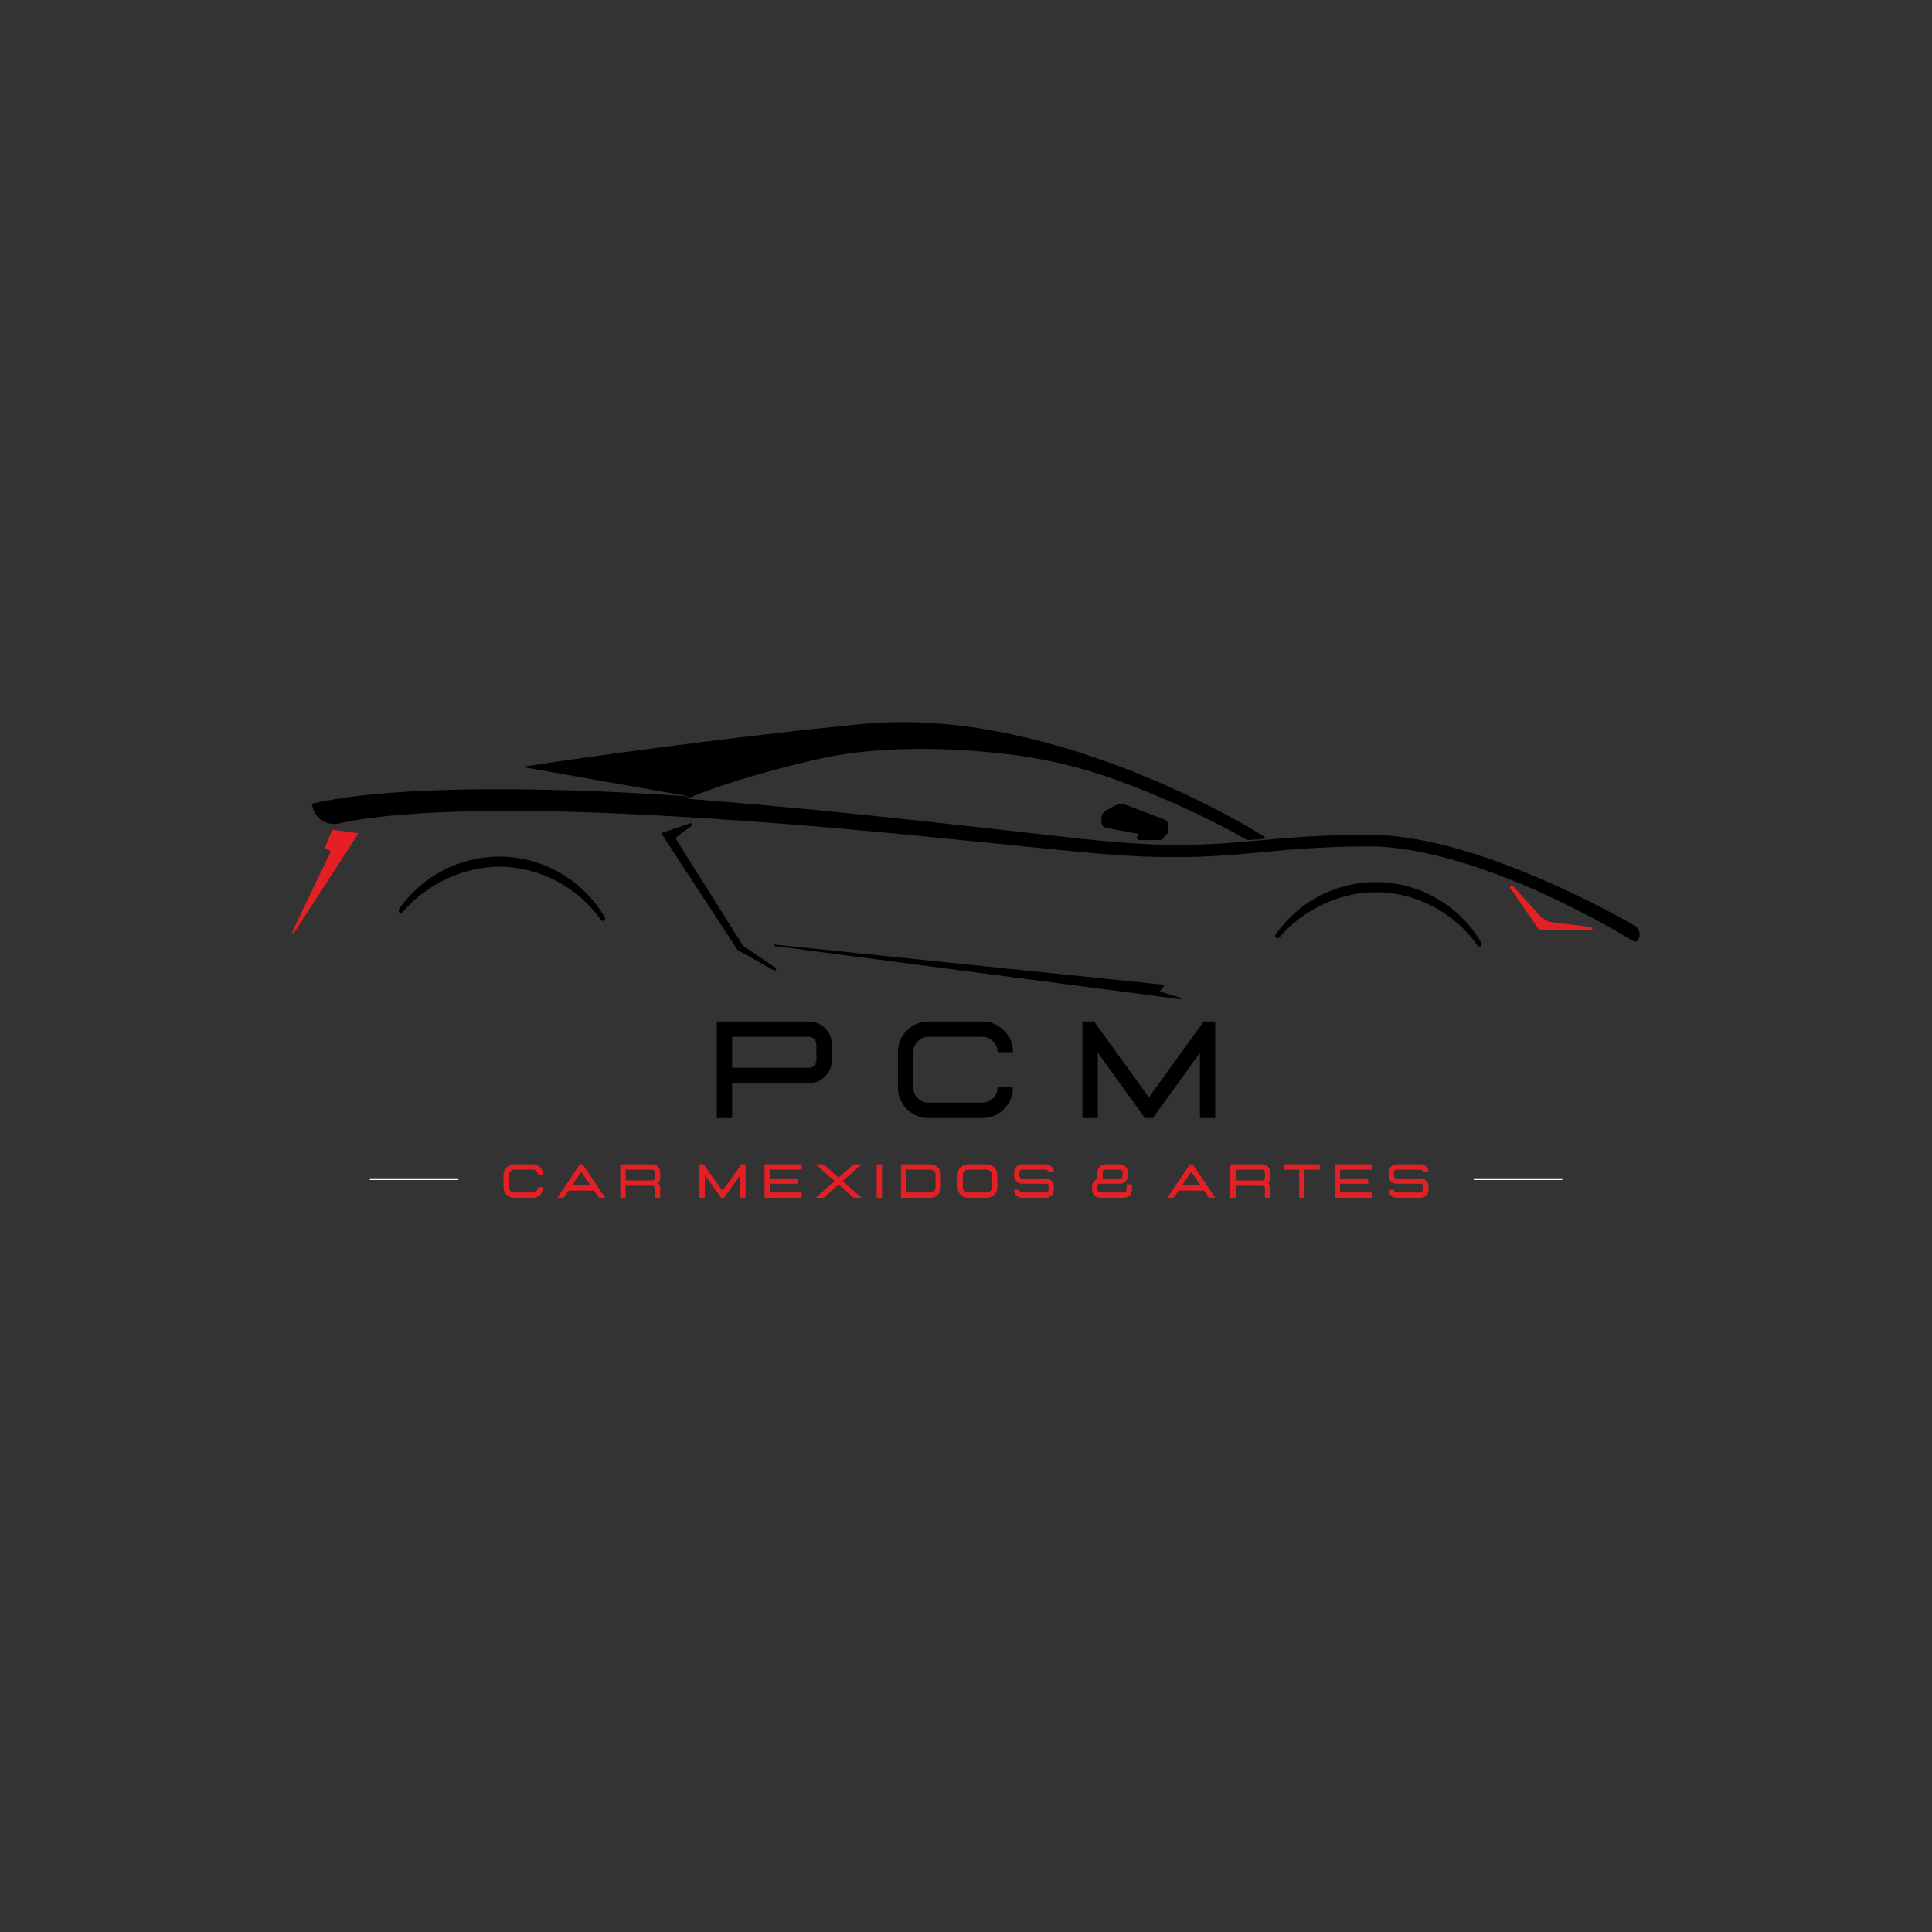 <svg xmlns="http://www.w3.org/2000/svg" xmlns:xlink="http://www.w3.org/1999/xlink" width="500" zoomAndPan="magnify" viewBox="0 0 375 375" height="500" preserveAspectRatio="xMidYMid meet" version="1.0"><rect x="0" y="0" width="375" height="375" fill="#333333" stroke="none"/><defs><g/><clipPath id="a3e998c262"><path d="M 56.801 161 L 69.762 161 L 69.762 181.688 L 56.801 181.688 Z M 56.801 161 " clip-rule="nonzero"/></clipPath><clipPath id="9ce370093f"><path d="M 60 140 L 318.199 140 L 318.199 183 L 60 183 Z M 60 140 " clip-rule="nonzero"/></clipPath><clipPath id="cfec254edc"><path d="M 150 183.332 L 229.602 183.332 L 229.602 193.941 L 150 193.941 Z M 150 183.332 " clip-rule="nonzero"/></clipPath><clipPath id="7e17825831"><path d="M 71.723 227.734 L 88.973 227.734 L 88.973 229.16 L 71.723 229.16 Z M 71.723 227.734 " clip-rule="nonzero"/></clipPath><clipPath id="a1758d6c29"><path d="M 286 227.734 L 303.246 227.734 L 303.246 229.16 L 286 229.16 Z M 286 227.734 " clip-rule="nonzero"/></clipPath></defs><path fill="#e52024" d="M 293.66 171.98 L 298.938 177.77 C 299.562 178.461 300.418 178.902 301.34 179.016 L 308.785 179.941 C 308.957 179.961 309.082 180.113 309.074 180.285 C 309.062 180.461 308.918 180.598 308.742 180.598 L 299.004 180.598 C 298.895 180.598 298.793 180.543 298.73 180.453 L 293.148 172.391 C 293.051 172.246 293.078 172.051 293.215 171.941 C 293.348 171.836 293.547 171.852 293.66 171.98 " fill-opacity="1" fill-rule="nonzero"/><g clip-path="url(#a3e998c262)"><path fill="#e52024" d="M 56.477 181.387 L 64.09 165.492 C 64.133 165.398 64.137 165.293 64.09 165.199 C 64.047 165.102 63.965 165.027 63.859 164.992 L 63.16 164.742 C 63.074 164.715 63.031 164.629 63.062 164.551 L 64.465 161.16 C 64.492 161.098 64.566 161.055 64.641 161.066 L 69.371 161.688 C 69.426 161.691 69.473 161.723 69.496 161.77 C 69.52 161.812 69.52 161.867 69.488 161.91 L 56.77 181.523 C 56.738 181.57 56.684 181.598 56.629 181.598 C 56.602 181.598 56.574 181.59 56.551 181.582 C 56.477 181.543 56.441 181.461 56.477 181.387 " fill-opacity="1" fill-rule="nonzero"/></g><g clip-path="url(#9ce370093f)"><path fill="#000000" d="M 60.492 156 L 60.719 156.801 C 61.348 159.016 63.598 160.348 65.84 159.828 C 66.641 159.645 67.359 159.48 67.758 159.398 C 68.414 159.289 69.133 159.184 69.891 159.066 C 70.652 158.953 71.457 158.809 72.324 158.723 C 73.191 158.625 74.105 158.52 75.059 158.406 C 76.02 158.301 77.039 158.234 78.09 158.137 C 78.617 158.09 79.152 158.047 79.703 158 C 80.254 157.965 80.816 157.93 81.391 157.895 C 82.539 157.832 83.723 157.742 84.953 157.695 C 89.871 157.453 95.457 157.375 101.559 157.398 C 107.656 157.441 114.277 157.641 121.281 157.961 C 128.285 158.281 135.672 158.719 143.312 159.254 C 147.133 159.52 151.02 159.812 154.945 160.121 C 158.875 160.441 162.852 160.797 166.863 161.16 C 174.879 161.887 183.016 162.688 191.16 163.512 C 195.227 163.926 199.297 164.336 203.355 164.75 C 205.391 164.949 207.414 165.148 209.434 165.348 C 210.449 165.441 211.457 165.535 212.469 165.629 C 213.469 165.723 214.5 165.793 215.504 165.867 C 219.539 166.191 223.57 166.367 227.555 166.367 C 231.539 166.395 235.48 166.223 239.328 165.91 C 243.172 165.605 246.922 165.203 250.586 164.914 C 254.246 164.621 257.84 164.434 261.32 164.344 C 262.199 164.328 263.07 164.312 263.938 164.301 C 264.371 164.297 264.801 164.289 265.234 164.285 L 265.559 164.281 L 265.859 164.285 L 266.488 164.297 C 266.906 164.309 267.32 164.309 267.73 164.328 C 268.148 164.359 268.559 164.391 268.969 164.414 C 269.793 164.461 270.602 164.578 271.41 164.668 C 274.633 165.082 277.723 165.75 280.656 166.531 C 286.516 168.105 291.746 170.102 296.305 172.02 C 300.852 173.984 304.73 175.902 307.883 177.547 C 311.039 179.188 313.465 180.574 315.102 181.547 C 315.926 182.035 316.543 182.41 316.961 182.664 C 317.078 182.738 317.211 182.773 317.34 182.773 C 317.586 182.773 317.824 182.652 317.957 182.43 C 318.547 181.465 318.223 180.203 317.242 179.645 C 317 179.504 316.734 179.352 316.441 179.188 C 314.754 178.238 312.27 176.875 309.051 175.254 C 305.828 173.633 301.871 171.75 297.227 169.824 C 292.59 167.895 287.262 165.887 281.242 164.297 C 278.23 163.508 275.051 162.832 271.691 162.418 C 270.852 162.328 270.008 162.211 269.145 162.164 C 268.715 162.137 268.281 162.105 267.848 162.07 C 267.414 162.055 266.977 162.047 266.535 162.035 L 265.875 162.023 L 265.535 162.016 L 265.211 162.02 C 264.781 162.023 264.352 162.027 263.918 162.031 C 263.051 162.043 262.176 162.055 261.297 162.066 C 257.742 162.148 254.113 162.328 250.41 162.613 C 246.711 162.891 242.953 163.285 239.148 163.574 C 235.352 163.871 231.492 164.031 227.578 163.988 C 223.668 163.945 219.707 163.727 215.715 163.363 C 214.711 163.273 213.727 163.199 212.719 163.09 C 211.715 162.984 210.707 162.883 209.703 162.777 C 207.691 162.555 205.668 162.332 203.645 162.113 C 199.598 161.652 195.531 161.195 191.465 160.738 C 175.199 158.895 158.902 157.176 143.598 155.875 C 140.391 155.598 137.23 155.34 134.117 155.109 C 133.852 155.086 133.582 155.066 133.312 155.047 C 133.688 154.887 134.094 154.719 134.535 154.543 C 138.855 152.812 146.504 150.176 158.41 147.418 C 170.977 144.504 185.289 145.199 195.473 146.379 C 202.562 147.203 209.543 148.816 216.258 151.242 C 216.289 151.254 216.32 151.266 216.352 151.277 C 224.445 154.203 230.977 157.246 235.469 159.5 C 237.711 160.629 239.449 161.566 240.621 162.219 C 241.004 162.43 241.359 162.645 241.641 162.816 C 241.645 162.816 241.645 162.82 241.648 162.82 C 241.652 162.824 241.66 162.828 241.668 162.832 C 241.953 162.992 242.359 163.043 242.414 163.047 C 242.418 163.047 242.422 163.047 242.422 163.047 C 243.031 163.02 244.199 162.918 245.027 162.844 C 245.066 162.84 245.105 162.836 245.141 162.832 C 245.148 162.832 245.16 162.832 245.172 162.832 C 245.781 162.742 245.555 162.512 245.379 162.391 C 245.367 162.383 245.359 162.375 245.348 162.371 C 245.332 162.363 245.312 162.352 245.297 162.34 C 245.281 162.332 245.266 162.32 245.25 162.312 C 245.246 162.309 245.246 162.309 245.246 162.309 C 244.434 161.809 243.195 161.047 243.125 161.004 C 242.816 160.824 242.363 160.559 241.77 160.211 C 240.582 159.531 238.828 158.551 236.57 157.375 C 232.043 155.027 225.48 151.852 217.297 148.762 C 213.207 147.215 208.711 145.703 203.871 144.379 C 199.035 143.051 193.855 141.898 188.418 141.113 C 182.984 140.363 177.289 139.992 171.508 140.234 C 170.781 140.258 170.059 140.332 169.336 140.375 L 168.242 140.457 L 167.695 140.496 L 167.16 140.547 C 165.73 140.691 164.301 140.836 162.867 140.977 C 160 141.262 157.113 141.59 154.23 141.895 C 148.473 142.547 142.715 143.223 137.059 143.934 C 134.23 144.285 131.426 144.641 128.652 145.008 C 125.883 145.363 123.145 145.73 120.453 146.098 C 117.766 146.469 115.117 146.836 112.531 147.195 C 109.941 147.547 107.414 147.938 104.949 148.305 C 104.238 148.41 103.535 148.52 102.832 148.625 C 102.32 148.707 101.812 148.781 101.312 148.859 L 134.047 154.621 C 134.047 154.621 134.016 154.617 133.945 154.613 C 133.926 154.613 133.902 154.609 133.879 154.609 C 132.367 154.488 120.875 153.633 106.82 153.312 C 91.156 152.953 72.297 153.258 60.508 156 C 60.504 156 60.496 156 60.492 156 " fill-opacity="1" fill-rule="nonzero"/></g><path fill="#000000" d="M 213.801 159.656 L 213.801 158.758 C 213.801 158.164 214.125 157.621 214.645 157.336 L 216.418 156.367 C 217.066 156.016 217.832 155.961 218.52 156.227 L 226.008 159.07 C 226.426 159.23 226.711 159.641 226.711 160.09 L 226.711 161.484 C 226.711 161.605 226.664 161.723 226.586 161.812 L 225.621 162.898 C 225.527 163.004 225.395 163.062 225.25 163.062 L 221.16 163.062 C 220.984 163.062 220.824 162.973 220.734 162.824 C 220.645 162.676 220.641 162.488 220.723 162.336 L 220.984 161.848 L 214.652 160.68 C 214.16 160.59 213.801 160.16 213.801 159.656 " fill-opacity="1" fill-rule="nonzero"/><path fill="#000000" d="M 128.676 161.598 L 133.922 159.809 C 134.07 159.758 134.242 159.805 134.328 159.922 C 134.41 160.035 134.387 160.184 134.266 160.273 L 131.453 162.336 C 131.219 162.508 131.156 162.793 131.301 163.023 L 144.223 183.578 L 150.539 187.859 C 150.676 187.953 150.703 188.117 150.598 188.238 C 150.535 188.312 150.434 188.352 150.332 188.352 C 150.27 188.352 150.207 188.336 150.148 188.305 L 143.23 184.445 C 143.184 184.422 143.148 184.387 143.125 184.348 L 128.512 161.988 C 128.469 161.918 128.461 161.836 128.492 161.762 C 128.523 161.688 128.59 161.629 128.676 161.598 " fill-opacity="1" fill-rule="nonzero"/><g clip-path="url(#cfec254edc)"><path fill="#000000" d="M 150.168 183.465 C 150.184 183.391 150.262 183.336 150.352 183.348 L 225.797 191.129 C 225.852 191.137 225.898 191.164 225.922 191.207 C 225.949 191.25 225.945 191.297 225.914 191.34 L 225.113 192.434 L 229.211 193.684 C 229.289 193.711 229.332 193.781 229.312 193.848 C 229.293 193.91 229.227 193.953 229.152 193.953 C 229.145 193.953 229.137 193.953 229.129 193.949 L 150.309 183.617 C 150.219 183.609 150.156 183.539 150.168 183.465 " fill-opacity="1" fill-rule="nonzero"/></g><path fill="#000000" d="M 267.055 171.215 C 275.457 171.215 283.301 175.734 287.531 183.008 C 287.656 183.223 287.594 183.488 287.383 183.625 C 287.301 183.672 287.215 183.699 287.133 183.699 C 286.988 183.699 286.848 183.629 286.758 183.5 C 282.312 177.129 274.762 173.172 267.055 173.172 C 260.109 173.172 252.93 176.539 248.32 181.957 C 248.16 182.148 247.887 182.176 247.691 182.023 C 247.496 181.871 247.453 181.605 247.594 181.398 C 252.023 175.02 259.297 171.215 267.055 171.215 " fill-opacity="1" fill-rule="nonzero"/><path fill="#000000" d="M 96.922 166.27 C 105.324 166.27 113.172 170.789 117.398 178.066 C 117.523 178.281 117.461 178.547 117.25 178.68 C 117.172 178.73 117.086 178.754 116.996 178.754 C 116.855 178.754 116.715 178.684 116.625 178.555 C 112.18 172.184 104.629 168.227 96.922 168.227 C 89.977 168.227 82.801 171.594 78.188 177.016 C 78.027 177.203 77.758 177.234 77.559 177.082 C 77.363 176.93 77.32 176.66 77.461 176.457 C 81.891 170.078 89.168 166.27 96.922 166.27 " fill-opacity="1" fill-rule="nonzero"/><path fill="#000000" d="M 245.027 162.844 C 245.066 162.844 245.109 162.84 245.141 162.832 C 245.105 162.836 245.066 162.84 245.027 162.844 " fill-opacity="1" fill-rule="nonzero"/><g fill="#000000" fill-opacity="1"><g transform="translate(136.512, 217.008)"><g><path d="M 5.594 0 L 2.609 0 L 2.609 -18.734 L 20.469 -18.734 C 21.695 -18.734 22.75 -18.297 23.625 -17.422 C 24.5 -16.555 24.938 -15.508 24.938 -14.281 L 24.938 -11.234 C 24.938 -9.992 24.5 -8.938 23.625 -8.062 C 22.75 -7.195 21.695 -6.766 20.469 -6.766 L 5.594 -6.766 Z M 20.469 -9.75 C 20.875 -9.75 21.223 -9.895 21.516 -10.188 C 21.805 -10.477 21.953 -10.828 21.953 -11.234 L 21.953 -14.281 C 21.953 -14.688 21.805 -15.035 21.516 -15.328 C 21.223 -15.617 20.875 -15.766 20.469 -15.766 L 5.594 -15.766 L 5.594 -9.75 Z M 20.469 -9.75 "/></g></g></g><g fill="#000000" fill-opacity="1"><g transform="translate(172.331, 217.008)"><g><path d="M 18.328 0 C 19.973 0 21.375 -0.578 22.531 -1.734 C 23.695 -2.898 24.281 -4.305 24.281 -5.953 L 21.297 -5.953 C 21.297 -5.129 21.004 -4.426 20.422 -3.844 C 19.836 -3.27 19.141 -2.984 18.328 -2.984 L 7.922 -2.984 C 7.086 -2.984 6.379 -3.27 5.797 -3.844 C 5.223 -4.426 4.938 -5.129 4.938 -5.953 L 4.938 -12.781 C 4.938 -13.602 5.223 -14.305 5.797 -14.891 C 6.379 -15.473 7.086 -15.766 7.922 -15.766 L 18.328 -15.766 C 19.141 -15.766 19.836 -15.473 20.422 -14.891 C 21.004 -14.305 21.297 -13.602 21.297 -12.781 L 24.281 -12.781 C 24.281 -14.426 23.695 -15.828 22.531 -16.984 C 21.375 -18.148 19.973 -18.734 18.328 -18.734 L 7.922 -18.734 C 6.273 -18.734 4.867 -18.148 3.703 -16.984 C 2.535 -15.828 1.953 -14.426 1.953 -12.781 L 1.953 -5.953 C 1.953 -4.305 2.535 -2.898 3.703 -1.734 C 4.867 -0.578 6.273 0 7.922 0 Z M 18.328 0 "/></g></g></g><g fill="#000000" fill-opacity="1"><g transform="translate(207.498, 217.008)"><g><path d="M 28.375 0 L 25.406 0 L 25.406 -12.656 L 16.266 0 L 14.734 0 L 5.594 -12.656 L 5.594 0 L 2.609 0 L 2.609 -18.734 L 4.859 -18.734 L 15.5 -4.016 L 26.141 -18.734 L 28.375 -18.734 Z M 28.375 0 "/></g></g></g><g fill="#e52024" fill-opacity="1"><g transform="translate(97.044, 232.502)"><g><path d="M 6.359 0 C 6.93 0 7.414 -0.195 7.812 -0.594 C 8.219 -1 8.422 -1.488 8.422 -2.062 L 7.391 -2.062 C 7.391 -1.781 7.285 -1.535 7.078 -1.328 C 6.879 -1.129 6.641 -1.031 6.359 -1.031 L 2.75 -1.031 C 2.457 -1.031 2.211 -1.129 2.016 -1.328 C 1.816 -1.535 1.719 -1.781 1.719 -2.062 L 1.719 -4.438 C 1.719 -4.719 1.816 -4.957 2.016 -5.156 C 2.211 -5.363 2.457 -5.469 2.75 -5.469 L 6.359 -5.469 C 6.641 -5.469 6.879 -5.363 7.078 -5.156 C 7.285 -4.957 7.391 -4.719 7.391 -4.438 L 8.422 -4.438 C 8.422 -5 8.219 -5.484 7.812 -5.891 C 7.414 -6.297 6.93 -6.5 6.359 -6.5 L 2.75 -6.5 C 2.176 -6.5 1.688 -6.297 1.281 -5.891 C 0.883 -5.484 0.688 -5 0.688 -4.438 L 0.688 -2.062 C 0.688 -1.488 0.883 -1 1.281 -0.594 C 1.688 -0.195 2.176 0 2.75 0 Z M 6.359 0 "/></g></g></g><g fill="#e52024" fill-opacity="1"><g transform="translate(108.016, 232.502)"><g><path d="M 9.469 0 L 8.219 0 L 7.281 -1.406 L 2.344 -1.406 L 1.375 0 L 0.141 0 L 4.531 -6.5 L 5.078 -6.5 Z M 6.578 -2.438 L 4.797 -5.062 L 3.031 -2.438 Z M 6.578 -2.438 "/></g></g></g><g fill="#e52024" fill-opacity="1"><g transform="translate(119.495, 232.502)"><g><path d="M 8.656 0 L 7.625 0 L 7.625 -1.828 C 7.625 -1.973 7.57 -2.094 7.469 -2.188 C 7.363 -2.289 7.238 -2.344 7.094 -2.344 L 1.938 -2.344 L 1.938 0 L 0.906 0 L 0.906 -6.5 L 7.094 -6.5 C 7.52 -6.5 7.883 -6.348 8.188 -6.047 C 8.5 -5.742 8.656 -5.379 8.656 -4.953 L 8.656 -3.891 C 8.656 -3.492 8.52 -3.148 8.25 -2.859 C 8.52 -2.566 8.656 -2.223 8.656 -1.828 Z M 7.094 -3.375 C 7.238 -3.375 7.363 -3.426 7.469 -3.531 C 7.57 -3.633 7.625 -3.754 7.625 -3.891 L 7.625 -4.953 C 7.625 -5.098 7.57 -5.219 7.469 -5.312 C 7.363 -5.414 7.238 -5.469 7.094 -5.469 L 1.938 -5.469 L 1.938 -3.375 Z M 7.094 -3.375 "/></g></g></g><g fill="#e52024" fill-opacity="1"><g transform="translate(130.694, 232.502)"><g/></g></g><g fill="#e52024" fill-opacity="1"><g transform="translate(134.863, 232.502)"><g><path d="M 9.844 0 L 8.812 0 L 8.812 -4.391 L 5.641 0 L 5.109 0 L 1.938 -4.391 L 1.938 0 L 0.906 0 L 0.906 -6.5 L 1.688 -6.5 L 5.375 -1.391 L 9.062 -6.5 L 9.844 -6.5 Z M 9.844 0 "/></g></g></g><g fill="#e52024" fill-opacity="1"><g transform="translate(147.485, 232.502)"><g><path d="M 8.141 0 L 0.906 0 L 0.906 -6.5 L 8.141 -6.5 L 8.141 -5.469 L 1.938 -5.469 L 1.938 -3.766 L 7.406 -3.766 L 7.406 -2.734 L 1.938 -2.734 L 1.938 -1.031 L 8.141 -1.031 Z M 8.141 0 "/></g></g></g><g fill="#e52024" fill-opacity="1"><g transform="translate(158.167, 232.502)"><g><path d="M 9.094 0 L 7.516 0 L 4.609 -2.562 L 1.688 0 L 0.141 0 L 3.828 -3.25 L 0.141 -6.5 L 1.688 -6.5 L 4.609 -3.938 L 7.516 -6.5 L 9.094 -6.5 L 5.391 -3.25 Z M 9.094 0 "/></g></g></g><g fill="#e52024" fill-opacity="1"><g transform="translate(169.257, 232.502)"><g><path d="M 1.938 0 L 1.938 -6.5 L 0.906 -6.5 L 0.906 0 Z M 1.938 0 "/></g></g></g><g fill="#e52024" fill-opacity="1"><g transform="translate(173.97, 232.502)"><g><path d="M 6.578 0 C 7.148 0 7.641 -0.195 8.047 -0.594 C 8.453 -1 8.656 -1.488 8.656 -2.062 L 8.656 -4.438 C 8.656 -5 8.453 -5.484 8.047 -5.891 C 7.641 -6.297 7.148 -6.5 6.578 -6.5 L 0.906 -6.5 L 0.906 0 Z M 6.578 -1.031 L 1.938 -1.031 L 1.938 -5.469 L 6.578 -5.469 C 6.867 -5.469 7.113 -5.363 7.312 -5.156 C 7.52 -4.957 7.625 -4.719 7.625 -4.438 L 7.625 -2.062 C 7.625 -1.781 7.52 -1.535 7.312 -1.328 C 7.113 -1.129 6.867 -1.031 6.578 -1.031 Z M 6.578 -1.031 "/></g></g></g><g fill="#e52024" fill-opacity="1"><g transform="translate(185.169, 232.502)"><g><path d="M 6.359 0 C 6.93 0 7.414 -0.195 7.812 -0.594 C 8.219 -1 8.422 -1.488 8.422 -2.062 L 8.422 -4.438 C 8.422 -5 8.219 -5.484 7.812 -5.891 C 7.414 -6.297 6.93 -6.5 6.359 -6.5 L 2.75 -6.5 C 2.176 -6.5 1.688 -6.297 1.281 -5.891 C 0.883 -5.484 0.688 -5 0.688 -4.438 L 0.688 -2.062 C 0.688 -1.488 0.883 -1 1.281 -0.594 C 1.688 -0.195 2.176 0 2.75 0 Z M 6.359 -1.031 L 2.75 -1.031 C 2.457 -1.031 2.211 -1.129 2.016 -1.328 C 1.816 -1.535 1.719 -1.781 1.719 -2.062 L 1.719 -4.438 C 1.719 -4.719 1.816 -4.957 2.016 -5.156 C 2.211 -5.363 2.457 -5.469 2.75 -5.469 L 6.359 -5.469 C 6.641 -5.469 6.879 -5.363 7.078 -5.156 C 7.285 -4.957 7.391 -4.719 7.391 -4.438 L 7.391 -2.062 C 7.391 -1.781 7.285 -1.535 7.078 -1.328 C 6.879 -1.129 6.641 -1.031 6.359 -1.031 Z M 6.359 -1.031 "/></g></g></g><g fill="#e52024" fill-opacity="1"><g transform="translate(196.141, 232.502)"><g><path d="M 6.875 0 L 2.234 0 C 1.805 0 1.441 -0.148 1.141 -0.453 C 0.836 -0.754 0.688 -1.117 0.688 -1.547 L 1.719 -1.547 C 1.719 -1.41 1.766 -1.289 1.859 -1.188 C 1.961 -1.082 2.086 -1.031 2.234 -1.031 L 6.875 -1.031 C 7.02 -1.031 7.141 -1.082 7.234 -1.188 C 7.336 -1.289 7.391 -1.41 7.391 -1.547 L 7.391 -2.219 C 7.391 -2.363 7.336 -2.484 7.234 -2.578 C 7.141 -2.68 7.02 -2.734 6.875 -2.734 L 2.234 -2.734 C 1.805 -2.734 1.441 -2.883 1.141 -3.188 C 0.836 -3.488 0.688 -3.852 0.688 -4.281 L 0.688 -4.953 C 0.688 -5.379 0.836 -5.742 1.141 -6.047 C 1.441 -6.348 1.805 -6.5 2.234 -6.5 L 6.875 -6.5 C 7.301 -6.5 7.664 -6.348 7.969 -6.047 C 8.27 -5.742 8.422 -5.379 8.422 -4.953 L 7.391 -4.953 C 7.391 -5.098 7.336 -5.219 7.234 -5.312 C 7.141 -5.414 7.02 -5.469 6.875 -5.469 L 2.234 -5.469 C 2.086 -5.469 1.961 -5.414 1.859 -5.312 C 1.766 -5.219 1.719 -5.098 1.719 -4.953 L 1.719 -4.281 C 1.719 -4.133 1.766 -4.008 1.859 -3.906 C 1.961 -3.812 2.086 -3.766 2.234 -3.766 L 6.875 -3.766 C 7.301 -3.766 7.664 -3.613 7.969 -3.312 C 8.27 -3.008 8.422 -2.645 8.422 -2.219 L 8.422 -1.547 C 8.422 -1.117 8.27 -0.754 7.969 -0.453 C 7.664 -0.148 7.301 0 6.875 0 Z M 6.875 0 "/></g></g></g><g fill="#e52024" fill-opacity="1"><g transform="translate(207.113, 232.502)"><g/></g></g><g fill="#e52024" fill-opacity="1"><g transform="translate(211.283, 232.502)"><g><path d="M 6.875 0 L 2.234 0 C 1.805 0 1.441 -0.148 1.141 -0.453 C 0.836 -0.754 0.688 -1.117 0.688 -1.547 L 0.688 -2.219 C 0.688 -2.551 0.781 -2.848 0.969 -3.109 C 1.156 -3.367 1.406 -3.562 1.719 -3.688 L 1.719 -4.953 C 1.719 -5.379 1.867 -5.742 2.172 -6.047 C 2.473 -6.348 2.836 -6.5 3.266 -6.5 L 6.094 -6.5 C 6.52 -6.5 6.883 -6.348 7.188 -6.047 C 7.5 -5.742 7.656 -5.379 7.656 -4.953 L 7.656 -4.281 C 7.656 -3.852 7.5 -3.488 7.188 -3.188 C 6.883 -2.883 6.52 -2.734 6.094 -2.734 L 2.203 -2.734 C 2.066 -2.723 1.953 -2.664 1.859 -2.562 C 1.766 -2.469 1.719 -2.352 1.719 -2.219 L 1.719 -1.547 C 1.719 -1.41 1.766 -1.289 1.859 -1.188 C 1.961 -1.082 2.086 -1.031 2.234 -1.031 L 6.875 -1.031 C 7.02 -1.031 7.141 -1.082 7.234 -1.188 C 7.336 -1.289 7.391 -1.41 7.391 -1.547 L 7.391 -2.609 L 8.422 -2.609 L 8.422 -1.547 C 8.422 -1.117 8.27 -0.754 7.969 -0.453 C 7.664 -0.148 7.301 0 6.875 0 Z M 6.094 -3.766 C 6.238 -3.766 6.359 -3.812 6.453 -3.906 C 6.555 -4.008 6.609 -4.133 6.609 -4.281 L 6.609 -4.953 C 6.609 -5.098 6.555 -5.219 6.453 -5.312 C 6.359 -5.414 6.238 -5.469 6.094 -5.469 L 3.266 -5.469 C 3.117 -5.469 2.992 -5.414 2.891 -5.312 C 2.797 -5.219 2.75 -5.098 2.75 -4.953 L 2.75 -3.766 Z M 6.094 -3.766 "/></g></g></g><g fill="#e52024" fill-opacity="1"><g transform="translate(222.255, 232.502)"><g/></g></g><g fill="#e52024" fill-opacity="1"><g transform="translate(226.424, 232.502)"><g><path d="M 9.469 0 L 8.219 0 L 7.281 -1.406 L 2.344 -1.406 L 1.375 0 L 0.141 0 L 4.531 -6.5 L 5.078 -6.5 Z M 6.578 -2.438 L 4.797 -5.062 L 3.031 -2.438 Z M 6.578 -2.438 "/></g></g></g><g fill="#e52024" fill-opacity="1"><g transform="translate(237.904, 232.502)"><g><path d="M 8.656 0 L 7.625 0 L 7.625 -1.828 C 7.625 -1.973 7.57 -2.094 7.469 -2.188 C 7.363 -2.289 7.238 -2.344 7.094 -2.344 L 1.938 -2.344 L 1.938 0 L 0.906 0 L 0.906 -6.5 L 7.094 -6.5 C 7.52 -6.5 7.883 -6.348 8.188 -6.047 C 8.5 -5.742 8.656 -5.379 8.656 -4.953 L 8.656 -3.891 C 8.656 -3.492 8.52 -3.148 8.25 -2.859 C 8.52 -2.566 8.656 -2.223 8.656 -1.828 Z M 7.094 -3.375 C 7.238 -3.375 7.363 -3.426 7.469 -3.531 C 7.57 -3.633 7.625 -3.754 7.625 -3.891 L 7.625 -4.953 C 7.625 -5.098 7.57 -5.219 7.469 -5.312 C 7.363 -5.414 7.238 -5.469 7.094 -5.469 L 1.938 -5.469 L 1.938 -3.375 Z M 7.094 -3.375 "/></g></g></g><g fill="#e52024" fill-opacity="1"><g transform="translate(249.103, 232.502)"><g><path d="M 4.109 0 L 3.078 0 L 3.078 -5.469 L 0.141 -5.469 L 0.141 -6.5 L 7.062 -6.5 L 7.062 -5.469 L 4.109 -5.469 Z M 4.109 0 "/></g></g></g><g fill="#e52024" fill-opacity="1"><g transform="translate(258.162, 232.502)"><g><path d="M 8.141 0 L 0.906 0 L 0.906 -6.5 L 8.141 -6.5 L 8.141 -5.469 L 1.938 -5.469 L 1.938 -3.766 L 7.406 -3.766 L 7.406 -2.734 L 1.938 -2.734 L 1.938 -1.031 L 8.141 -1.031 Z M 8.141 0 "/></g></g></g><g fill="#e52024" fill-opacity="1"><g transform="translate(268.844, 232.502)"><g><path d="M 6.875 0 L 2.234 0 C 1.805 0 1.441 -0.148 1.141 -0.453 C 0.836 -0.754 0.688 -1.117 0.688 -1.547 L 1.719 -1.547 C 1.719 -1.41 1.766 -1.289 1.859 -1.188 C 1.961 -1.082 2.086 -1.031 2.234 -1.031 L 6.875 -1.031 C 7.02 -1.031 7.141 -1.082 7.234 -1.188 C 7.336 -1.289 7.391 -1.41 7.391 -1.547 L 7.391 -2.219 C 7.391 -2.363 7.336 -2.484 7.234 -2.578 C 7.141 -2.68 7.02 -2.734 6.875 -2.734 L 2.234 -2.734 C 1.805 -2.734 1.441 -2.883 1.141 -3.188 C 0.836 -3.488 0.688 -3.852 0.688 -4.281 L 0.688 -4.953 C 0.688 -5.379 0.836 -5.742 1.141 -6.047 C 1.441 -6.348 1.805 -6.5 2.234 -6.5 L 6.875 -6.5 C 7.301 -6.5 7.664 -6.348 7.969 -6.047 C 8.27 -5.742 8.422 -5.379 8.422 -4.953 L 7.391 -4.953 C 7.391 -5.098 7.336 -5.219 7.234 -5.312 C 7.141 -5.414 7.02 -5.469 6.875 -5.469 L 2.234 -5.469 C 2.086 -5.469 1.961 -5.414 1.859 -5.312 C 1.766 -5.219 1.719 -5.098 1.719 -4.953 L 1.719 -4.281 C 1.719 -4.133 1.766 -4.008 1.859 -3.906 C 1.961 -3.812 2.086 -3.766 2.234 -3.766 L 6.875 -3.766 C 7.301 -3.766 7.664 -3.613 7.969 -3.312 C 8.27 -3.008 8.422 -2.645 8.422 -2.219 L 8.422 -1.547 C 8.422 -1.117 8.27 -0.754 7.969 -0.453 C 7.664 -0.148 7.301 0 6.875 0 Z M 6.875 0 "/></g></g></g><g clip-path="url(#7e17825831)"><path fill="#f5f6f5" d="M 133.918 221.41 L 133.918 222.465 L 113.477 222.465 L 120.027 215.914 C 120.156 216.023 120.297 216.113 120.449 216.188 C 120.602 216.258 120.758 216.312 120.922 216.344 C 121.086 216.375 121.254 216.387 121.422 216.375 C 121.59 216.363 121.754 216.332 121.914 216.281 C 122.07 216.23 122.223 216.156 122.363 216.066 C 122.504 215.977 122.633 215.867 122.746 215.742 C 122.859 215.621 122.957 215.484 123.035 215.336 C 123.113 215.188 123.172 215.031 123.211 214.867 C 123.25 214.703 123.27 214.539 123.266 214.371 C 123.262 214.203 123.234 214.039 123.191 213.875 C 123.145 213.715 123.078 213.562 122.996 213.418 C 122.91 213.273 122.809 213.141 122.688 213.023 C 122.57 212.902 122.438 212.801 122.293 212.715 C 122.148 212.633 121.996 212.566 121.832 212.52 C 121.672 212.473 121.508 212.449 121.34 212.445 C 121.172 212.441 121.004 212.461 120.844 212.5 C 120.68 212.539 120.523 212.598 120.375 212.676 C 120.227 212.754 120.09 212.852 119.965 212.965 C 119.844 213.078 119.734 213.207 119.645 213.348 C 119.555 213.488 119.48 213.637 119.43 213.797 C 119.375 213.957 119.344 214.121 119.336 214.289 C 119.324 214.457 119.336 214.621 119.367 214.789 C 119.398 214.953 119.449 215.109 119.523 215.262 C 119.598 215.414 119.688 215.555 119.793 215.684 L 106.762 228.715 L 71.77 228.715 L 71.77 229.047 L 106.898 229.047 L 113.148 222.797 L 118.473 222.797 L 120.922 225.238 L 126.242 225.238 L 128.688 222.797 L 133.922 222.797 L 133.922 223.844 L 136.363 223.844 L 136.363 221.406 Z M 136.027 223.52 L 134.246 223.52 L 134.246 221.738 L 136.027 221.738 Z M 136.027 223.52 " fill-opacity="1" fill-rule="nonzero"/></g><g clip-path="url(#a1758d6c29)"><path fill="#f5f6f5" d="M 348.195 221.41 L 348.195 222.465 L 327.754 222.465 L 334.305 215.914 C 334.434 216.023 334.574 216.113 334.723 216.188 C 334.875 216.258 335.035 216.312 335.199 216.344 C 335.363 216.375 335.531 216.387 335.699 216.375 C 335.867 216.363 336.027 216.332 336.188 216.281 C 336.348 216.23 336.5 216.156 336.641 216.066 C 336.781 215.977 336.91 215.867 337.023 215.742 C 337.137 215.621 337.23 215.484 337.312 215.336 C 337.391 215.188 337.449 215.031 337.488 214.867 C 337.527 214.703 337.543 214.539 337.539 214.371 C 337.535 214.203 337.512 214.039 337.465 213.875 C 337.422 213.715 337.355 213.562 337.27 213.418 C 337.188 213.273 337.082 213.141 336.965 213.023 C 336.848 212.902 336.715 212.801 336.57 212.715 C 336.426 212.633 336.27 212.566 336.109 212.52 C 335.949 212.473 335.785 212.449 335.617 212.445 C 335.449 212.441 335.281 212.461 335.117 212.5 C 334.953 212.539 334.801 212.598 334.652 212.676 C 334.504 212.754 334.367 212.852 334.242 212.965 C 334.117 213.078 334.012 213.207 333.922 213.348 C 333.828 213.488 333.758 213.637 333.707 213.797 C 333.652 213.957 333.621 214.121 333.609 214.289 C 333.602 214.457 333.609 214.621 333.645 214.789 C 333.676 214.953 333.727 215.109 333.801 215.262 C 333.871 215.414 333.961 215.555 334.07 215.684 L 321.039 228.715 L 286.047 228.715 L 286.047 229.047 L 321.176 229.047 L 327.426 222.797 L 332.75 222.797 L 335.199 225.238 L 340.52 225.238 L 342.961 222.797 L 348.199 222.797 L 348.199 223.844 L 350.637 223.844 L 350.637 221.406 Z M 350.305 223.52 L 348.523 223.52 L 348.523 221.738 L 350.305 221.738 Z M 350.305 223.52 " fill-opacity="1" fill-rule="nonzero"/></g></svg>